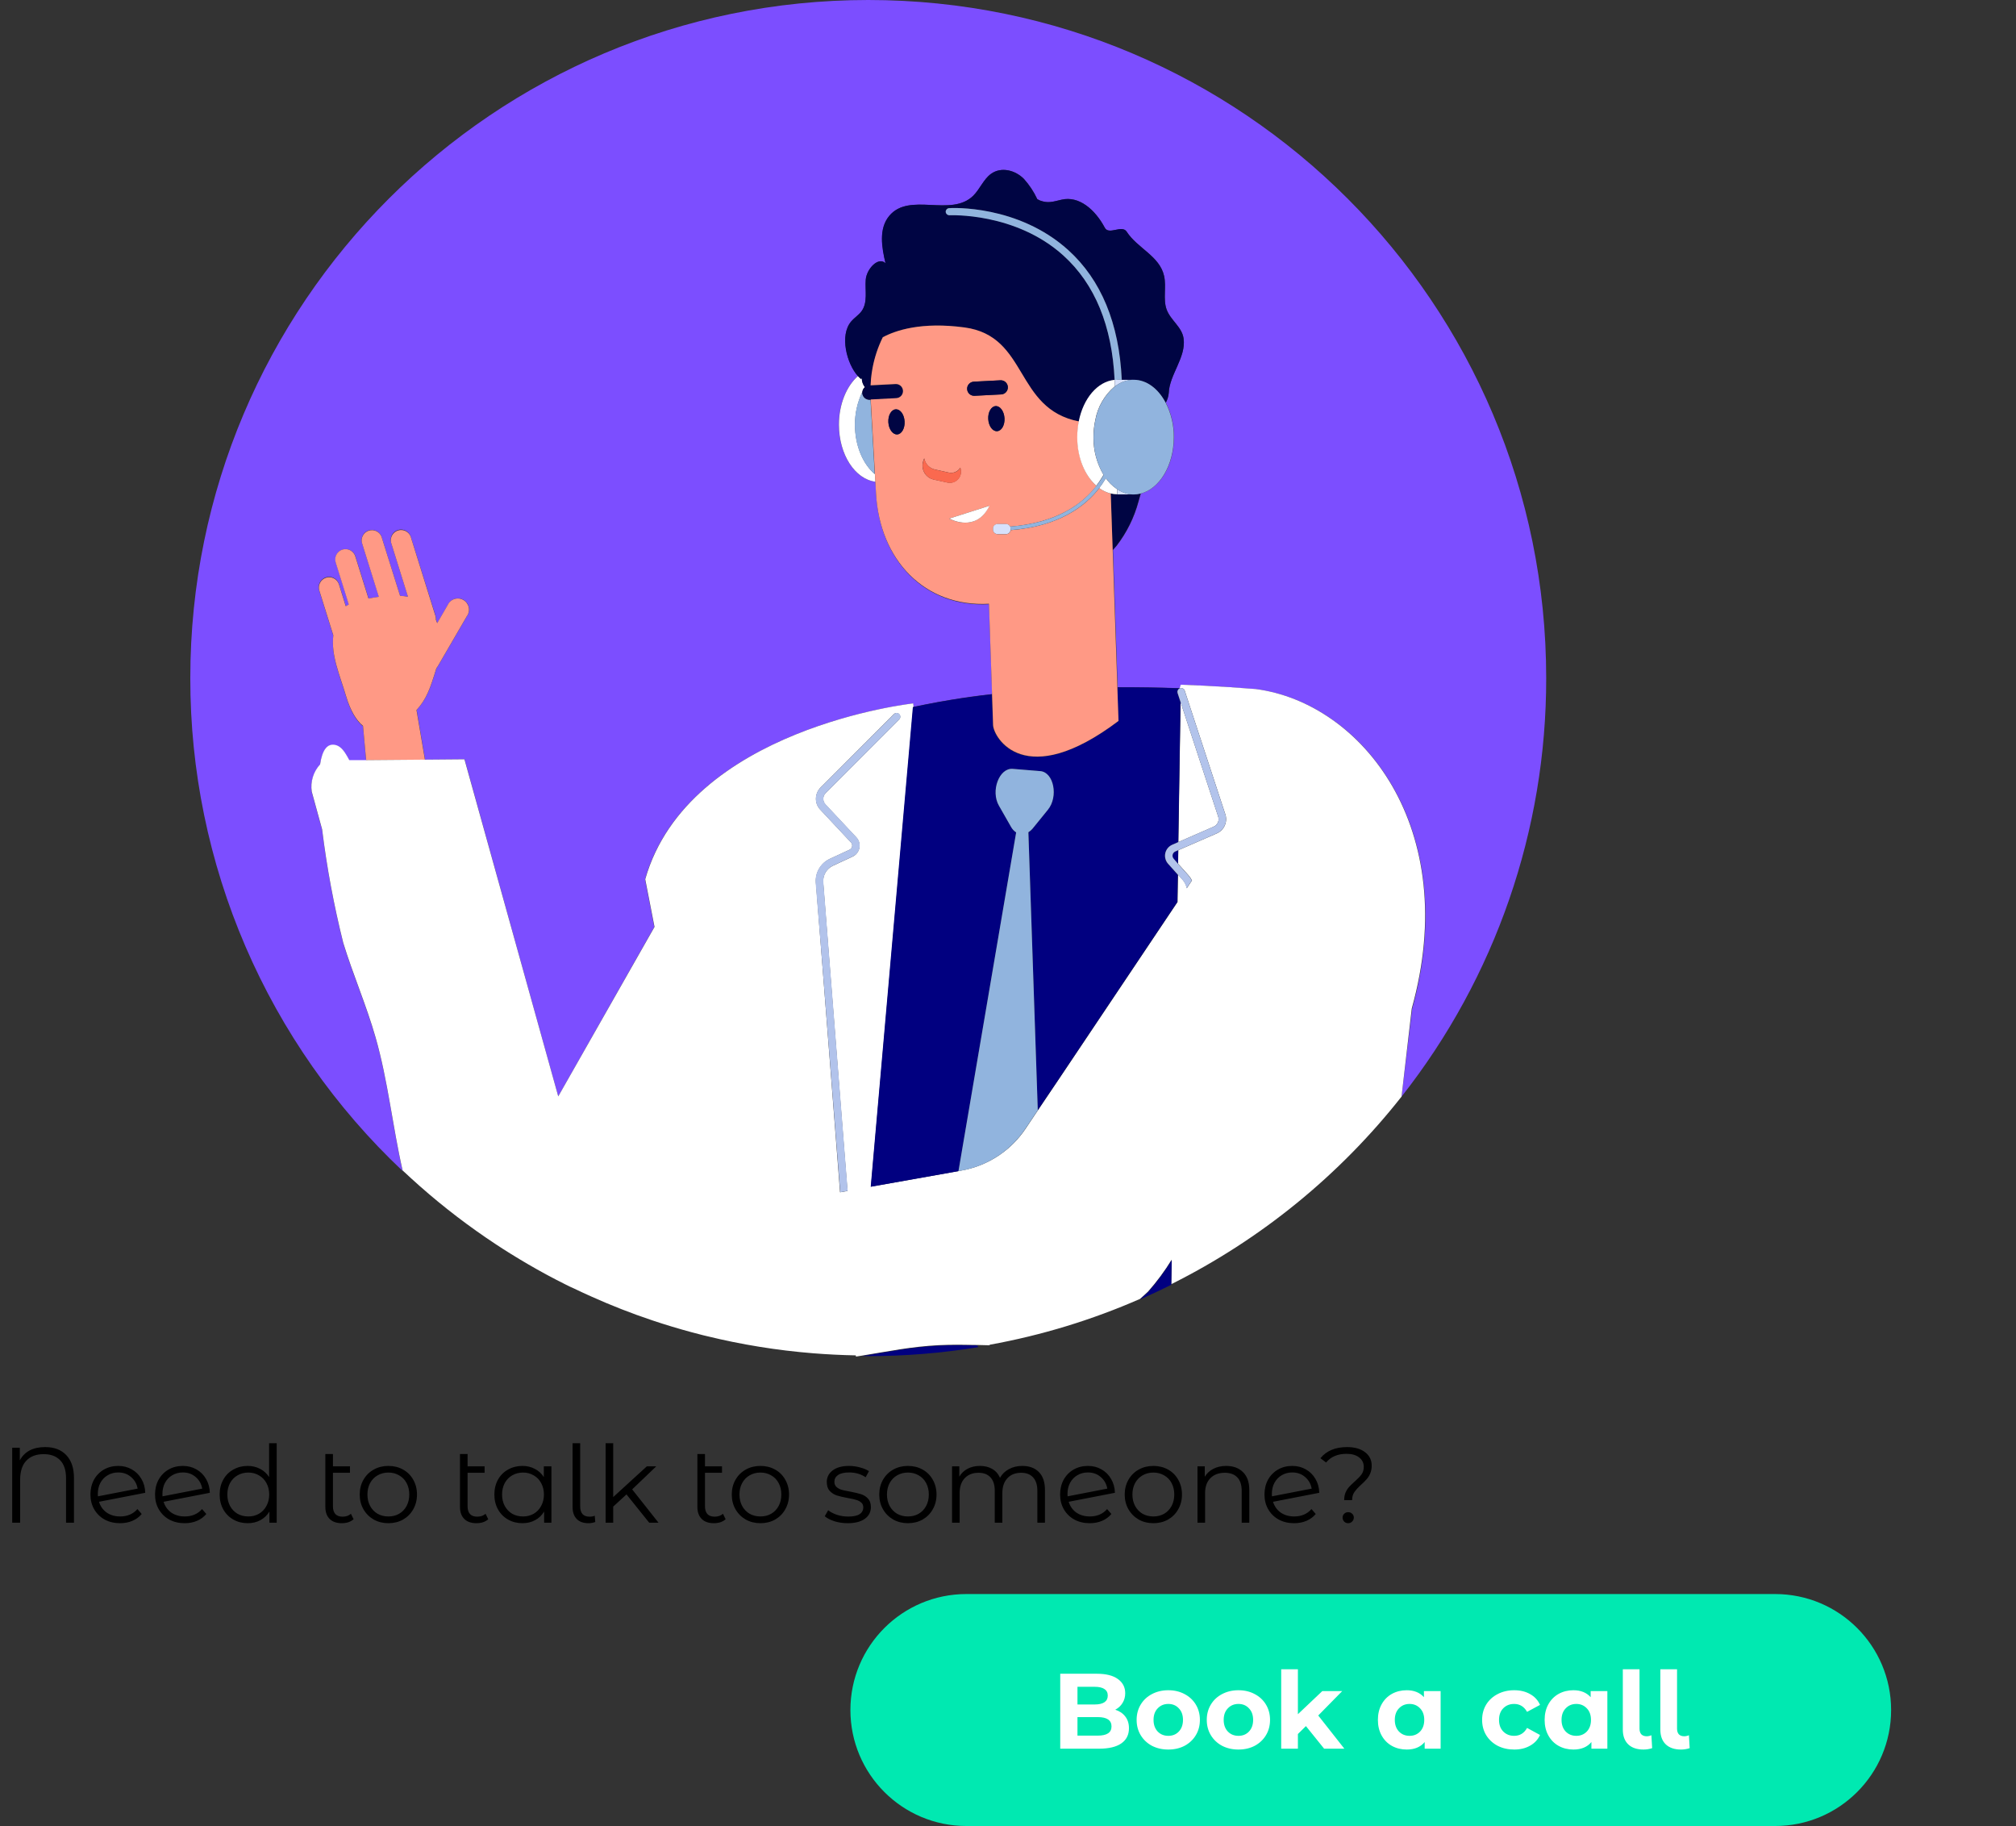 <svg width="339" height="307" viewBox="0 0 339 307" fill="none" xmlns="http://www.w3.org/2000/svg">
<rect x="0" y="0" width="339" height="307" fill="#333333" stroke="none"/>
<path d="M7.596 243.292C9.108 243.292 10.29 243.742 11.142 244.642C12.006 245.542 12.438 246.826 12.438 248.494V256H11.106V248.53C11.106 247.198 10.776 246.19 10.116 245.506C9.456 244.822 8.532 244.48 7.344 244.48C6.096 244.48 5.124 244.846 4.428 245.578C3.732 246.298 3.384 247.384 3.384 248.836V256H2.052V243.4H3.33V245.524C4.134 244.036 5.556 243.292 7.596 243.292ZM20.211 254.956C20.799 254.956 21.339 254.854 21.831 254.65C22.335 254.434 22.761 254.122 23.109 253.714L23.829 254.542C23.409 255.046 22.887 255.43 22.263 255.694C21.639 255.958 20.949 256.09 20.193 256.09C19.221 256.09 18.357 255.886 17.601 255.478C16.845 255.058 16.257 254.482 15.837 253.75C15.417 253.018 15.207 252.19 15.207 251.266C15.207 250.342 15.405 249.514 15.801 248.782C16.209 248.05 16.767 247.48 17.475 247.072C18.183 246.664 18.987 246.46 19.887 246.46C20.727 246.46 21.483 246.652 22.155 247.036C22.839 247.42 23.379 247.954 23.775 248.638C24.183 249.322 24.399 250.102 24.423 250.978L16.647 252.49C16.887 253.258 17.319 253.864 17.943 254.308C18.579 254.74 19.335 254.956 20.211 254.956ZM19.887 247.558C19.227 247.558 18.633 247.714 18.105 248.026C17.589 248.326 17.181 248.752 16.881 249.304C16.593 249.844 16.449 250.468 16.449 251.176C16.449 251.356 16.455 251.488 16.467 251.572L23.145 250.276C23.001 249.484 22.635 248.836 22.047 248.332C21.459 247.816 20.739 247.558 19.887 247.558ZM31.074 254.956C31.662 254.956 32.202 254.854 32.694 254.65C33.198 254.434 33.624 254.122 33.972 253.714L34.692 254.542C34.272 255.046 33.75 255.43 33.126 255.694C32.502 255.958 31.812 256.09 31.056 256.09C30.084 256.09 29.22 255.886 28.464 255.478C27.708 255.058 27.12 254.482 26.7 253.75C26.28 253.018 26.07 252.19 26.07 251.266C26.07 250.342 26.268 249.514 26.664 248.782C27.072 248.05 27.63 247.48 28.338 247.072C29.046 246.664 29.85 246.46 30.75 246.46C31.59 246.46 32.346 246.652 33.018 247.036C33.702 247.42 34.242 247.954 34.638 248.638C35.046 249.322 35.262 250.102 35.286 250.978L27.51 252.49C27.75 253.258 28.182 253.864 28.806 254.308C29.442 254.74 30.198 254.956 31.074 254.956ZM30.75 247.558C30.09 247.558 29.496 247.714 28.968 248.026C28.452 248.326 28.044 248.752 27.744 249.304C27.456 249.844 27.312 250.468 27.312 251.176C27.312 251.356 27.318 251.488 27.33 251.572L34.008 250.276C33.864 249.484 33.498 248.836 32.91 248.332C32.322 247.816 31.602 247.558 30.75 247.558ZM46.528 242.644V256H45.303V254.128C44.919 254.764 44.41 255.25 43.773 255.586C43.15 255.922 42.441 256.09 41.65 256.09C40.761 256.09 39.958 255.886 39.237 255.478C38.517 255.07 37.953 254.5 37.545 253.768C37.138 253.036 36.934 252.202 36.934 251.266C36.934 250.33 37.138 249.496 37.545 248.764C37.953 248.032 38.517 247.468 39.237 247.072C39.958 246.664 40.761 246.46 41.65 246.46C42.417 246.46 43.108 246.622 43.719 246.946C44.343 247.258 44.853 247.72 45.249 248.332V242.644H46.528ZM41.758 254.956C42.417 254.956 43.011 254.806 43.539 254.506C44.08 254.194 44.499 253.756 44.8 253.192C45.111 252.628 45.267 251.986 45.267 251.266C45.267 250.546 45.111 249.904 44.8 249.34C44.499 248.776 44.08 248.344 43.539 248.044C43.011 247.732 42.417 247.576 41.758 247.576C41.086 247.576 40.48 247.732 39.94 248.044C39.411 248.344 38.992 248.776 38.679 249.34C38.38 249.904 38.23 250.546 38.23 251.266C38.23 251.986 38.38 252.628 38.679 253.192C38.992 253.756 39.411 254.194 39.94 254.506C40.48 254.806 41.086 254.956 41.758 254.956ZM59.46 255.424C59.22 255.64 58.926 255.808 58.578 255.928C58.23 256.036 57.864 256.09 57.48 256.09C56.592 256.09 55.908 255.85 55.428 255.37C54.948 254.89 54.708 254.212 54.708 253.336V244.462H55.986V246.532H58.848V247.612H55.986V253.264C55.986 253.828 56.124 254.26 56.4 254.56C56.676 254.848 57.078 254.992 57.606 254.992C58.182 254.992 58.65 254.83 59.01 254.506L59.46 255.424ZM65.312 256.09C64.4 256.09 63.578 255.886 62.846 255.478C62.114 255.058 61.538 254.482 61.118 253.75C60.698 253.018 60.488 252.19 60.488 251.266C60.488 250.342 60.698 249.514 61.118 248.782C61.538 248.05 62.114 247.48 62.846 247.072C63.578 246.664 64.4 246.46 65.312 246.46C66.224 246.46 67.046 246.664 67.778 247.072C68.51 247.48 69.08 248.05 69.488 248.782C69.908 249.514 70.118 250.342 70.118 251.266C70.118 252.19 69.908 253.018 69.488 253.75C69.08 254.482 68.51 255.058 67.778 255.478C67.046 255.886 66.224 256.09 65.312 256.09ZM65.312 254.956C65.984 254.956 66.584 254.806 67.112 254.506C67.652 254.194 68.072 253.756 68.372 253.192C68.672 252.628 68.822 251.986 68.822 251.266C68.822 250.546 68.672 249.904 68.372 249.34C68.072 248.776 67.652 248.344 67.112 248.044C66.584 247.732 65.984 247.576 65.312 247.576C64.64 247.576 64.034 247.732 63.494 248.044C62.966 248.344 62.546 248.776 62.234 249.34C61.934 249.904 61.784 250.546 61.784 251.266C61.784 251.986 61.934 252.628 62.234 253.192C62.546 253.756 62.966 254.194 63.494 254.506C64.034 254.806 64.64 254.956 65.312 254.956ZM82.1 255.424C81.86 255.64 81.566 255.808 81.218 255.928C80.87 256.036 80.504 256.09 80.12 256.09C79.232 256.09 78.548 255.85 78.068 255.37C77.588 254.89 77.348 254.212 77.348 253.336V244.462H78.626V246.532H81.488V247.612H78.626V253.264C78.626 253.828 78.764 254.26 79.04 254.56C79.316 254.848 79.718 254.992 80.246 254.992C80.822 254.992 81.29 254.83 81.65 254.506L82.1 255.424ZM92.723 246.532V256H91.499V254.128C91.115 254.764 90.605 255.25 89.969 255.586C89.345 255.922 88.637 256.09 87.845 256.09C86.957 256.09 86.153 255.886 85.433 255.478C84.713 255.07 84.149 254.5 83.741 253.768C83.333 253.036 83.129 252.202 83.129 251.266C83.129 250.33 83.333 249.496 83.741 248.764C84.149 248.032 84.713 247.468 85.433 247.072C86.153 246.664 86.957 246.46 87.845 246.46C88.613 246.46 89.303 246.622 89.915 246.946C90.539 247.258 91.049 247.72 91.445 248.332V246.532H92.723ZM87.953 254.956C88.613 254.956 89.207 254.806 89.735 254.506C90.275 254.194 90.695 253.756 90.995 253.192C91.307 252.628 91.463 251.986 91.463 251.266C91.463 250.546 91.307 249.904 90.995 249.34C90.695 248.776 90.275 248.344 89.735 248.044C89.207 247.732 88.613 247.576 87.953 247.576C87.281 247.576 86.675 247.732 86.135 248.044C85.607 248.344 85.187 248.776 84.875 249.34C84.575 249.904 84.425 250.546 84.425 251.266C84.425 251.986 84.575 252.628 84.875 253.192C85.187 253.756 85.607 254.194 86.135 254.506C86.675 254.806 87.281 254.956 87.953 254.956ZM98.946 256.09C98.094 256.09 97.434 255.85 96.966 255.37C96.51 254.89 96.282 254.224 96.282 253.372V242.644H97.56V253.264C97.56 253.828 97.692 254.26 97.956 254.56C98.22 254.848 98.616 254.992 99.144 254.992C99.48 254.992 99.768 254.938 100.008 254.83L100.098 255.892C99.726 256.024 99.342 256.09 98.946 256.09ZM105.347 251.248L103.115 253.3V256H101.837V242.644H103.115V251.698L108.767 246.532H110.351L106.301 250.402L110.729 256H109.163L105.347 251.248ZM122.02 255.424C121.78 255.64 121.486 255.808 121.138 255.928C120.79 256.036 120.424 256.09 120.04 256.09C119.152 256.09 118.468 255.85 117.988 255.37C117.508 254.89 117.268 254.212 117.268 253.336V244.462H118.546V246.532H121.408V247.612H118.546V253.264C118.546 253.828 118.684 254.26 118.96 254.56C119.236 254.848 119.638 254.992 120.166 254.992C120.742 254.992 121.21 254.83 121.57 254.506L122.02 255.424ZM127.873 256.09C126.961 256.09 126.139 255.886 125.407 255.478C124.675 255.058 124.099 254.482 123.679 253.75C123.259 253.018 123.049 252.19 123.049 251.266C123.049 250.342 123.259 249.514 123.679 248.782C124.099 248.05 124.675 247.48 125.407 247.072C126.139 246.664 126.961 246.46 127.873 246.46C128.785 246.46 129.607 246.664 130.339 247.072C131.071 247.48 131.641 248.05 132.049 248.782C132.469 249.514 132.679 250.342 132.679 251.266C132.679 252.19 132.469 253.018 132.049 253.75C131.641 254.482 131.071 255.058 130.339 255.478C129.607 255.886 128.785 256.09 127.873 256.09ZM127.873 254.956C128.545 254.956 129.145 254.806 129.673 254.506C130.213 254.194 130.633 253.756 130.933 253.192C131.233 252.628 131.383 251.986 131.383 251.266C131.383 250.546 131.233 249.904 130.933 249.34C130.633 248.776 130.213 248.344 129.673 248.044C129.145 247.732 128.545 247.576 127.873 247.576C127.201 247.576 126.595 247.732 126.055 248.044C125.527 248.344 125.107 248.776 124.795 249.34C124.495 249.904 124.345 250.546 124.345 251.266C124.345 251.986 124.495 252.628 124.795 253.192C125.107 253.756 125.527 254.194 126.055 254.506C126.595 254.806 127.201 254.956 127.873 254.956ZM142.537 256.09C141.769 256.09 141.031 255.982 140.323 255.766C139.627 255.538 139.081 255.256 138.685 254.92L139.261 253.912C139.657 254.224 140.155 254.482 140.755 254.686C141.355 254.878 141.979 254.974 142.627 254.974C143.491 254.974 144.127 254.842 144.535 254.578C144.955 254.302 145.165 253.918 145.165 253.426C145.165 253.078 145.051 252.808 144.823 252.616C144.595 252.412 144.307 252.262 143.959 252.166C143.611 252.058 143.149 251.956 142.573 251.86C141.805 251.716 141.187 251.572 140.719 251.428C140.251 251.272 139.849 251.014 139.513 250.654C139.189 250.294 139.027 249.796 139.027 249.16C139.027 248.368 139.357 247.72 140.017 247.216C140.677 246.712 141.595 246.46 142.771 246.46C143.383 246.46 143.995 246.544 144.607 246.712C145.219 246.868 145.723 247.078 146.119 247.342L145.561 248.368C144.781 247.828 143.851 247.558 142.771 247.558C141.955 247.558 141.337 247.702 140.917 247.99C140.509 248.278 140.305 248.656 140.305 249.124C140.305 249.484 140.419 249.772 140.647 249.988C140.887 250.204 141.181 250.366 141.529 250.474C141.877 250.57 142.357 250.672 142.969 250.78C143.725 250.924 144.331 251.068 144.787 251.212C145.243 251.356 145.633 251.602 145.957 251.95C146.281 252.298 146.443 252.778 146.443 253.39C146.443 254.218 146.095 254.878 145.399 255.37C144.715 255.85 143.761 256.09 142.537 256.09ZM152.675 256.09C151.763 256.09 150.941 255.886 150.209 255.478C149.477 255.058 148.901 254.482 148.481 253.75C148.061 253.018 147.851 252.19 147.851 251.266C147.851 250.342 148.061 249.514 148.481 248.782C148.901 248.05 149.477 247.48 150.209 247.072C150.941 246.664 151.763 246.46 152.675 246.46C153.587 246.46 154.409 246.664 155.141 247.072C155.873 247.48 156.443 248.05 156.851 248.782C157.271 249.514 157.481 250.342 157.481 251.266C157.481 252.19 157.271 253.018 156.851 253.75C156.443 254.482 155.873 255.058 155.141 255.478C154.409 255.886 153.587 256.09 152.675 256.09ZM152.675 254.956C153.347 254.956 153.947 254.806 154.475 254.506C155.015 254.194 155.435 253.756 155.735 253.192C156.035 252.628 156.185 251.986 156.185 251.266C156.185 250.546 156.035 249.904 155.735 249.34C155.435 248.776 155.015 248.344 154.475 248.044C153.947 247.732 153.347 247.576 152.675 247.576C152.003 247.576 151.397 247.732 150.857 248.044C150.329 248.344 149.909 248.776 149.597 249.34C149.297 249.904 149.147 250.546 149.147 251.266C149.147 251.986 149.297 252.628 149.597 253.192C149.909 253.756 150.329 254.194 150.857 254.506C151.397 254.806 152.003 254.956 152.675 254.956ZM171.899 246.46C173.087 246.46 174.017 246.802 174.689 247.486C175.373 248.17 175.715 249.178 175.715 250.51V256H174.437V250.636C174.437 249.652 174.197 248.902 173.717 248.386C173.249 247.87 172.583 247.612 171.719 247.612C170.735 247.612 169.961 247.918 169.397 248.53C168.833 249.13 168.551 249.964 168.551 251.032V256H167.273V250.636C167.273 249.652 167.033 248.902 166.553 248.386C166.085 247.87 165.413 247.612 164.537 247.612C163.565 247.612 162.791 247.918 162.215 248.53C161.651 249.13 161.369 249.964 161.369 251.032V256H160.091V246.532H161.315V248.26C161.651 247.684 162.119 247.24 162.719 246.928C163.319 246.616 164.009 246.46 164.789 246.46C165.581 246.46 166.265 246.628 166.841 246.964C167.429 247.3 167.867 247.798 168.155 248.458C168.503 247.834 169.001 247.348 169.649 247C170.309 246.64 171.059 246.46 171.899 246.46ZM183.266 254.956C183.854 254.956 184.394 254.854 184.886 254.65C185.39 254.434 185.816 254.122 186.164 253.714L186.884 254.542C186.464 255.046 185.942 255.43 185.318 255.694C184.694 255.958 184.004 256.09 183.248 256.09C182.276 256.09 181.412 255.886 180.656 255.478C179.9 255.058 179.312 254.482 178.892 253.75C178.472 253.018 178.262 252.19 178.262 251.266C178.262 250.342 178.46 249.514 178.856 248.782C179.264 248.05 179.822 247.48 180.53 247.072C181.238 246.664 182.042 246.46 182.942 246.46C183.782 246.46 184.538 246.652 185.21 247.036C185.894 247.42 186.434 247.954 186.83 248.638C187.238 249.322 187.454 250.102 187.478 250.978L179.702 252.49C179.942 253.258 180.374 253.864 180.998 254.308C181.634 254.74 182.39 254.956 183.266 254.956ZM182.942 247.558C182.282 247.558 181.688 247.714 181.16 248.026C180.644 248.326 180.236 248.752 179.936 249.304C179.648 249.844 179.504 250.468 179.504 251.176C179.504 251.356 179.51 251.488 179.522 251.572L186.2 250.276C186.056 249.484 185.69 248.836 185.102 248.332C184.514 247.816 183.794 247.558 182.942 247.558ZM193.949 256.09C193.037 256.09 192.215 255.886 191.483 255.478C190.751 255.058 190.175 254.482 189.755 253.75C189.335 253.018 189.125 252.19 189.125 251.266C189.125 250.342 189.335 249.514 189.755 248.782C190.175 248.05 190.751 247.48 191.483 247.072C192.215 246.664 193.037 246.46 193.949 246.46C194.861 246.46 195.683 246.664 196.415 247.072C197.147 247.48 197.717 248.05 198.125 248.782C198.545 249.514 198.755 250.342 198.755 251.266C198.755 252.19 198.545 253.018 198.125 253.75C197.717 254.482 197.147 255.058 196.415 255.478C195.683 255.886 194.861 256.09 193.949 256.09ZM193.949 254.956C194.621 254.956 195.221 254.806 195.749 254.506C196.289 254.194 196.709 253.756 197.009 253.192C197.309 252.628 197.459 251.986 197.459 251.266C197.459 250.546 197.309 249.904 197.009 249.34C196.709 248.776 196.289 248.344 195.749 248.044C195.221 247.732 194.621 247.576 193.949 247.576C193.277 247.576 192.671 247.732 192.131 248.044C191.603 248.344 191.183 248.776 190.871 249.34C190.571 249.904 190.421 250.546 190.421 251.266C190.421 251.986 190.571 252.628 190.871 253.192C191.183 253.756 191.603 254.194 192.131 254.506C192.671 254.806 193.277 254.956 193.949 254.956ZM206.188 246.46C207.376 246.46 208.318 246.808 209.014 247.504C209.722 248.188 210.076 249.19 210.076 250.51V256H208.798V250.636C208.798 249.652 208.552 248.902 208.06 248.386C207.568 247.87 206.866 247.612 205.954 247.612C204.934 247.612 204.124 247.918 203.524 248.53C202.936 249.13 202.642 249.964 202.642 251.032V256H201.364V246.532H202.588V248.278C202.936 247.702 203.416 247.258 204.028 246.946C204.652 246.622 205.372 246.46 206.188 246.46ZM217.631 254.956C218.219 254.956 218.759 254.854 219.251 254.65C219.755 254.434 220.181 254.122 220.529 253.714L221.249 254.542C220.829 255.046 220.307 255.43 219.683 255.694C219.059 255.958 218.369 256.09 217.613 256.09C216.641 256.09 215.777 255.886 215.021 255.478C214.265 255.058 213.677 254.482 213.257 253.75C212.837 253.018 212.627 252.19 212.627 251.266C212.627 250.342 212.825 249.514 213.221 248.782C213.629 248.05 214.187 247.48 214.895 247.072C215.603 246.664 216.407 246.46 217.307 246.46C218.147 246.46 218.903 246.652 219.575 247.036C220.259 247.42 220.799 247.954 221.195 248.638C221.603 249.322 221.819 250.102 221.843 250.978L214.067 252.49C214.307 253.258 214.739 253.864 215.363 254.308C215.999 254.74 216.755 254.956 217.631 254.956ZM217.307 247.558C216.647 247.558 216.053 247.714 215.525 248.026C215.009 248.326 214.601 248.752 214.301 249.304C214.013 249.844 213.869 250.468 213.869 251.176C213.869 251.356 213.875 251.488 213.887 251.572L220.565 250.276C220.421 249.484 220.055 248.836 219.467 248.332C218.879 247.816 218.159 247.558 217.307 247.558ZM226.031 252.22C226.031 251.728 226.109 251.296 226.265 250.924C226.433 250.552 226.637 250.234 226.877 249.97C227.117 249.706 227.429 249.406 227.813 249.07C228.329 248.614 228.707 248.218 228.947 247.882C229.199 247.534 229.325 247.114 229.325 246.622C229.325 245.962 229.067 245.434 228.551 245.038C228.035 244.63 227.327 244.426 226.427 244.426C224.939 244.426 223.793 244.912 222.989 245.884L222.035 245.164C223.055 243.916 224.549 243.292 226.517 243.292C227.777 243.292 228.779 243.574 229.523 244.138C230.279 244.702 230.657 245.464 230.657 246.424C230.657 246.916 230.573 247.354 230.405 247.738C230.249 248.11 230.051 248.428 229.811 248.692C229.583 248.956 229.277 249.262 228.893 249.61C228.377 250.078 227.993 250.498 227.741 250.87C227.489 251.23 227.363 251.68 227.363 252.22H226.031ZM226.697 256.09C226.433 256.09 226.211 256 226.031 255.82C225.851 255.628 225.761 255.406 225.761 255.154C225.761 254.89 225.851 254.674 226.031 254.506C226.211 254.326 226.433 254.236 226.697 254.236C226.973 254.236 227.201 254.326 227.381 254.506C227.561 254.674 227.651 254.89 227.651 255.154C227.651 255.406 227.555 255.628 227.363 255.82C227.183 256 226.961 256.09 226.697 256.09Z" fill="black"/>
<path d="M143 287.5C143 276.73 151.73 268 162.5 268H298.5C309.27 268 318 276.73 318 287.5C318 298.27 309.27 307 298.5 307H162.5C151.73 307 143 298.27 143 287.5Z" fill="#00E9B1"/>
<path d="M187.536 287.448C188.256 287.676 188.82 288.06 189.228 288.6C189.636 289.128 189.84 289.782 189.84 290.562C189.84 291.666 189.408 292.518 188.544 293.118C187.692 293.706 186.444 294 184.8 294H178.284V281.4H184.44C185.976 281.4 187.152 281.694 187.968 282.282C188.796 282.87 189.21 283.668 189.21 284.676C189.21 285.288 189.06 285.834 188.76 286.314C188.472 286.794 188.064 287.172 187.536 287.448ZM181.182 283.596V286.566H184.08C184.8 286.566 185.346 286.44 185.718 286.188C186.09 285.936 186.276 285.564 186.276 285.072C186.276 284.58 186.09 284.214 185.718 283.974C185.346 283.722 184.8 283.596 184.08 283.596H181.182ZM184.584 291.804C185.352 291.804 185.928 291.678 186.312 291.426C186.708 291.174 186.906 290.784 186.906 290.256C186.906 289.212 186.132 288.69 184.584 288.69H181.182V291.804H184.584ZM196.458 294.144C195.438 294.144 194.52 293.934 193.704 293.514C192.9 293.082 192.27 292.488 191.814 291.732C191.358 290.976 191.13 290.118 191.13 289.158C191.13 288.198 191.358 287.34 191.814 286.584C192.27 285.828 192.9 285.24 193.704 284.82C194.52 284.388 195.438 284.172 196.458 284.172C197.478 284.172 198.39 284.388 199.194 284.82C199.998 285.24 200.628 285.828 201.084 286.584C201.54 287.34 201.768 288.198 201.768 289.158C201.768 290.118 201.54 290.976 201.084 291.732C200.628 292.488 199.998 293.082 199.194 293.514C198.39 293.934 197.478 294.144 196.458 294.144ZM196.458 291.84C197.178 291.84 197.766 291.6 198.222 291.12C198.69 290.628 198.924 289.974 198.924 289.158C198.924 288.342 198.69 287.694 198.222 287.214C197.766 286.722 197.178 286.476 196.458 286.476C195.738 286.476 195.144 286.722 194.676 287.214C194.208 287.694 193.974 288.342 193.974 289.158C193.974 289.974 194.208 290.628 194.676 291.12C195.144 291.6 195.738 291.84 196.458 291.84ZM208.253 294.144C207.233 294.144 206.315 293.934 205.499 293.514C204.695 293.082 204.065 292.488 203.609 291.732C203.153 290.976 202.925 290.118 202.925 289.158C202.925 288.198 203.153 287.34 203.609 286.584C204.065 285.828 204.695 285.24 205.499 284.82C206.315 284.388 207.233 284.172 208.253 284.172C209.273 284.172 210.185 284.388 210.989 284.82C211.793 285.24 212.423 285.828 212.879 286.584C213.335 287.34 213.563 288.198 213.563 289.158C213.563 290.118 213.335 290.976 212.879 291.732C212.423 292.488 211.793 293.082 210.989 293.514C210.185 293.934 209.273 294.144 208.253 294.144ZM208.253 291.84C208.973 291.84 209.561 291.6 210.017 291.12C210.485 290.628 210.719 289.974 210.719 289.158C210.719 288.342 210.485 287.694 210.017 287.214C209.561 286.722 208.973 286.476 208.253 286.476C207.533 286.476 206.939 286.722 206.471 287.214C206.003 287.694 205.769 288.342 205.769 289.158C205.769 289.974 206.003 290.628 206.471 291.12C206.939 291.6 207.533 291.84 208.253 291.84ZM219.598 290.202L218.248 291.534V294H215.44V280.644H218.248V288.204L222.352 284.316H225.7L221.668 288.42L226.06 294H222.658L219.598 290.202ZM242.248 284.316V294H239.566V292.884C238.87 293.724 237.862 294.144 236.542 294.144C235.63 294.144 234.802 293.94 234.058 293.532C233.326 293.124 232.75 292.542 232.33 291.786C231.91 291.03 231.7 290.154 231.7 289.158C231.7 288.162 231.91 287.286 232.33 286.53C232.75 285.774 233.326 285.192 234.058 284.784C234.802 284.376 235.63 284.172 236.542 284.172C237.778 284.172 238.744 284.562 239.44 285.342V284.316H242.248ZM237.028 291.84C237.736 291.84 238.324 291.6 238.792 291.12C239.26 290.628 239.494 289.974 239.494 289.158C239.494 288.342 239.26 287.694 238.792 287.214C238.324 286.722 237.736 286.476 237.028 286.476C236.308 286.476 235.714 286.722 235.246 287.214C234.778 287.694 234.544 288.342 234.544 289.158C234.544 289.974 234.778 290.628 235.246 291.12C235.714 291.6 236.308 291.84 237.028 291.84ZM254.625 294.144C253.593 294.144 252.663 293.934 251.835 293.514C251.019 293.082 250.377 292.488 249.909 291.732C249.453 290.976 249.225 290.118 249.225 289.158C249.225 288.198 249.453 287.34 249.909 286.584C250.377 285.828 251.019 285.24 251.835 284.82C252.663 284.388 253.593 284.172 254.625 284.172C255.645 284.172 256.533 284.388 257.289 284.82C258.057 285.24 258.615 285.846 258.963 286.638L256.785 287.808C256.281 286.92 255.555 286.476 254.607 286.476C253.875 286.476 253.269 286.716 252.789 287.196C252.309 287.676 252.069 288.33 252.069 289.158C252.069 289.986 252.309 290.64 252.789 291.12C253.269 291.6 253.875 291.84 254.607 291.84C255.567 291.84 256.293 291.396 256.785 290.508L258.963 291.696C258.615 292.464 258.057 293.064 257.289 293.496C256.533 293.928 255.645 294.144 254.625 294.144ZM270.285 284.316V294H267.603V292.884C266.907 293.724 265.899 294.144 264.579 294.144C263.667 294.144 262.839 293.94 262.095 293.532C261.363 293.124 260.787 292.542 260.367 291.786C259.947 291.03 259.737 290.154 259.737 289.158C259.737 288.162 259.947 287.286 260.367 286.53C260.787 285.774 261.363 285.192 262.095 284.784C262.839 284.376 263.667 284.172 264.579 284.172C265.815 284.172 266.781 284.562 267.477 285.342V284.316H270.285ZM265.065 291.84C265.773 291.84 266.361 291.6 266.829 291.12C267.297 290.628 267.531 289.974 267.531 289.158C267.531 288.342 267.297 287.694 266.829 287.214C266.361 286.722 265.773 286.476 265.065 286.476C264.345 286.476 263.751 286.722 263.283 287.214C262.815 287.694 262.581 288.342 262.581 289.158C262.581 289.974 262.815 290.628 263.283 291.12C263.751 291.6 264.345 291.84 265.065 291.84ZM276.359 294.144C275.267 294.144 274.415 293.856 273.803 293.28C273.191 292.692 272.885 291.864 272.885 290.796V280.644H275.693V290.634C275.693 291.042 275.795 291.36 275.999 291.588C276.215 291.804 276.515 291.912 276.899 291.912C277.043 291.912 277.187 291.894 277.331 291.858C277.487 291.822 277.607 291.78 277.691 291.732L277.817 293.91C277.349 294.066 276.863 294.144 276.359 294.144ZM282.669 294.144C281.577 294.144 280.725 293.856 280.113 293.28C279.501 292.692 279.195 291.864 279.195 290.796V280.644H282.003V290.634C282.003 291.042 282.105 291.36 282.309 291.588C282.525 291.804 282.825 291.912 283.209 291.912C283.353 291.912 283.497 291.894 283.641 291.858C283.797 291.822 283.917 291.78 284.001 291.732L284.127 293.91C283.659 294.066 283.173 294.144 282.669 294.144Z" fill="white"/>
<g clip-path="url(#clip0)">
<path d="M145.997 0C83.043 0 32 51.042 32 113.997C31.979 129.516 35.136 144.875 41.277 159.128C47.418 173.381 56.412 186.225 67.705 196.87C66.012 189.476 65.255 181.82 63.162 174.514C61.624 169.127 59.368 163.971 57.724 158.614C56.15 152.331 54.962 145.956 54.168 139.527L52.425 133.178C52.299 132.359 52.36 131.522 52.602 130.73C52.845 129.938 53.262 129.211 53.825 128.603C54.175 126.228 55.012 124.897 56.581 125.378C57.418 125.64 57.949 126.459 58.393 127.253C58.512 127.453 58.624 127.659 58.737 127.878H61.568L61.043 122.115C59.906 121.184 58.924 119.565 58.199 117.116C57.162 113.597 55.643 110.297 56.049 106.878L53.675 99.278C53.602 99.06 53.574 98.83 53.591 98.6C53.607 98.371 53.669 98.147 53.773 97.942C53.876 97.737 54.019 97.553 54.193 97.403C54.367 97.253 54.569 97.138 54.787 97.066C55.005 96.994 55.236 96.965 55.465 96.982C55.694 96.999 55.918 97.061 56.124 97.164C56.329 97.267 56.512 97.41 56.662 97.584C56.813 97.758 56.927 97.96 56.999 98.179L58.168 101.928C58.331 101.819 58.5 101.719 58.674 101.628L56.499 94.66C56.417 94.439 56.381 94.205 56.392 93.97C56.404 93.735 56.463 93.504 56.566 93.293C56.67 93.082 56.815 92.894 56.994 92.741C57.172 92.588 57.38 92.472 57.605 92.402C57.83 92.332 58.066 92.308 58.3 92.332C58.534 92.357 58.761 92.428 58.966 92.543C59.171 92.658 59.351 92.814 59.495 93C59.638 93.187 59.742 93.401 59.799 93.629L61.987 100.628C62.562 100.51 63.143 100.416 63.724 100.341L60.856 91.248C60.747 90.818 60.806 90.364 61.022 89.977C61.239 89.591 61.594 89.301 62.017 89.169C62.44 89.037 62.897 89.072 63.295 89.267C63.693 89.462 64.001 89.801 64.156 90.216L67.28 100.172C67.727 100.196 68.172 100.25 68.612 100.335L65.749 91.185C65.64 90.756 65.7 90.301 65.916 89.915C66.132 89.528 66.488 89.239 66.911 89.107C67.334 88.975 67.791 89.01 68.189 89.204C68.586 89.399 68.894 89.739 69.049 90.154L73.249 103.547C73.309 103.75 73.332 103.961 73.318 104.172C73.399 104.366 73.474 104.553 73.543 104.747L75.293 101.728C75.399 101.486 75.555 101.269 75.75 101.091C75.946 100.913 76.177 100.779 76.429 100.697C76.68 100.615 76.946 100.587 77.209 100.615C77.472 100.643 77.726 100.726 77.954 100.859C78.183 100.992 78.381 101.172 78.535 101.387C78.689 101.602 78.796 101.847 78.848 102.106C78.901 102.366 78.898 102.633 78.84 102.891C78.782 103.149 78.67 103.392 78.511 103.603L73.618 112.028C73.556 112.138 73.482 112.24 73.399 112.334C72.362 115.747 71.737 117.534 70.062 119.353L71.48 127.722L78.124 127.665L93.873 184.332L110.023 155.852L108.461 147.833C115.723 122.415 153.516 118.272 153.516 118.272L153.584 118.847L153.997 118.759L155.753 118.403C157.14 118.128 158.54 117.874 159.953 117.641C162.211 117.266 164.503 116.949 166.828 116.691L166.309 101.591C155.484 102.178 147.953 94.229 147.322 83.067L147.203 80.992C143.76 80.56 141.06 76.435 141.06 71.398C141.06 67.936 142.347 64.911 144.266 63.211C142.391 61.173 141.141 56.336 143.153 54.03C143.685 53.405 144.403 52.974 144.897 52.305C145.966 50.817 145.453 48.824 145.591 47.017C145.728 45.211 147.703 43.093 148.916 44.249C148.291 41.624 147.747 38.461 149.541 36.293C152.934 32.218 159.897 36.587 163.671 32.899C164.796 31.793 165.39 30.137 166.653 29.224C168.396 27.974 170.759 28.643 172.171 30.062C173.093 31.081 173.856 32.233 174.434 33.48C174.58 33.569 174.732 33.646 174.89 33.712C176.24 34.205 176.959 33.937 178.509 33.574C181.44 32.88 184.133 35.199 185.79 38.286C186.477 39.586 188.683 37.73 189.471 38.955C191.277 41.743 195.014 43.043 195.758 46.392C196.158 48.205 195.552 50.28 196.177 52.017C196.839 53.855 198.789 54.967 199.039 56.942C199.446 60.067 196.639 62.986 196.539 66.073C196.49 66.644 196.319 67.198 196.039 67.698C196.959 69.492 197.429 71.482 197.408 73.498C197.408 78.242 195.002 82.179 191.839 82.973C191.721 83.416 191.596 83.86 191.464 84.31C190.738 87.007 189.487 89.534 187.783 91.748L187.158 92.466L187.946 115.534C191.471 115.534 194.977 115.578 198.414 115.703L198.596 115.128C199.889 115.178 201.189 115.228 202.464 115.291C205.452 115.447 208.395 115.628 211.214 115.859C229.076 118.203 245.882 139.277 237.463 169.608L235.676 184.37C251.467 164.315 260.036 139.522 260 113.997C260 51.042 208.958 0 145.997 0Z" fill="#7C4EFF"/>
<path d="M70.036 119.372C71.711 117.553 72.336 115.766 73.374 112.353C73.457 112.259 73.53 112.156 73.593 112.047L78.486 103.622C78.645 103.411 78.757 103.168 78.815 102.91C78.873 102.652 78.876 102.384 78.823 102.125C78.77 101.866 78.663 101.621 78.51 101.406C78.356 101.191 78.158 101.011 77.929 100.878C77.701 100.745 77.447 100.662 77.184 100.634C76.921 100.606 76.655 100.634 76.403 100.716C76.152 100.798 75.921 100.932 75.725 101.11C75.529 101.288 75.373 101.505 75.267 101.747L73.517 104.766C73.449 104.572 73.374 104.385 73.293 104.191C73.307 103.98 73.284 103.769 73.224 103.566L69.043 90.172C68.877 89.776 68.569 89.456 68.18 89.273C67.791 89.091 67.348 89.06 66.937 89.186C66.526 89.312 66.177 89.587 65.957 89.956C65.738 90.326 65.663 90.764 65.749 91.185L68.605 100.335C68.166 100.25 67.721 100.196 67.274 100.172L64.149 90.216C63.986 89.813 63.677 89.485 63.284 89.299C62.891 89.113 62.442 89.082 62.026 89.212C61.611 89.342 61.26 89.624 61.043 90.001C60.826 90.378 60.759 90.823 60.855 91.248L63.699 100.341C63.118 100.416 62.536 100.51 61.962 100.629L59.774 93.629C59.716 93.401 59.612 93.187 59.469 93C59.326 92.814 59.146 92.658 58.941 92.543C58.735 92.428 58.509 92.357 58.275 92.332C58.041 92.308 57.804 92.332 57.58 92.402C57.355 92.472 57.147 92.588 56.969 92.741C56.79 92.894 56.645 93.082 56.541 93.293C56.438 93.504 56.379 93.735 56.367 93.97C56.355 94.205 56.392 94.439 56.474 94.66L58.649 101.628C58.475 101.719 58.306 101.819 58.143 101.928L56.974 98.179C56.819 97.764 56.511 97.424 56.114 97.229C55.716 97.034 55.259 96.999 54.836 97.132C54.413 97.264 54.057 97.553 53.841 97.939C53.625 98.326 53.565 98.781 53.674 99.21L56.049 106.81C55.643 110.228 57.162 113.528 58.199 117.047C58.924 119.484 59.905 121.103 61.043 122.047L61.568 127.809L71.455 127.728L70.036 119.372Z" fill="#FF9985"/>
<path d="M204.827 137.246L198.527 118.059L198.152 141.571L204.089 138.977C204.41 138.838 204.665 138.581 204.803 138.259C204.94 137.937 204.948 137.574 204.827 137.246Z" fill="white"/>
<path d="M211.17 115.847C208.339 115.616 205.395 115.434 202.42 115.278C201.17 115.216 199.845 115.166 198.552 115.116L198.37 115.691H198.508C198.655 115.663 198.808 115.69 198.938 115.765C199.067 115.841 199.166 115.961 199.214 116.103L206.02 136.821C206.249 137.448 206.231 138.138 205.968 138.751C205.706 139.365 205.219 139.854 204.608 140.121L198.139 142.94L198.102 145.202L199.814 147.115C200.064 147.388 200.274 147.696 200.439 148.027L199.564 149.34C199.473 148.823 199.242 148.341 198.895 147.946L198.095 147.052L198.02 151.64L177.921 181.639L174.552 186.639L172.459 189.764C170.124 193.246 166.547 195.706 162.459 196.638C162.215 196.695 161.965 196.745 161.715 196.788L161.215 196.882L146.459 199.507L153.578 118.834H153.622L153.553 118.259C153.553 118.259 115.76 122.403 108.498 147.821L110.06 155.839L93.873 184.332L78.099 127.659L71.455 127.715L61.568 127.796H58.737C58.624 127.597 58.512 127.39 58.393 127.172C57.949 126.403 57.418 125.584 56.581 125.297C55.012 124.815 54.174 126.147 53.824 128.521C53.262 129.13 52.844 129.857 52.602 130.649C52.36 131.441 52.299 132.278 52.424 133.096L54.168 139.446C54.962 145.875 56.15 152.25 57.724 158.533C59.368 163.889 61.624 169.045 63.161 174.433C65.255 181.739 66.011 189.395 67.705 196.788C68.655 197.68 69.618 198.557 70.593 199.42C74.634 202.986 78.921 206.262 83.424 209.226C84.228 209.759 85.044 210.282 85.873 210.794C87.811 211.998 89.79 213.15 91.811 214.25C92.923 214.85 94.048 215.434 95.186 216C95.629 216.219 96.067 216.444 96.511 216.625C97.523 217.113 98.542 217.584 99.567 218.038C101.179 218.763 102.817 219.444 104.467 220.094C106.217 220.781 107.985 221.419 109.779 222.019C111.962 222.748 114.171 223.413 116.404 224.013L118.279 224.5L118.835 224.631C124.709 226.07 130.688 227.036 136.716 227.519C139.091 227.71 141.489 227.829 143.909 227.875V228.05H144.097L144.953 227.913C149.472 227.181 153.215 226.394 157.89 226.156C159.946 226.056 162.134 226.081 164.346 226.125L166.059 226.169H166.371L166.452 226.081C175.138 224.508 183.61 221.924 191.696 218.382C192.158 217.975 192.62 217.563 193.064 217.132C194.533 215.467 195.857 213.679 197.02 211.788L196.952 215.907C212.025 208.375 225.248 197.606 235.676 184.37L237.394 169.558C245.838 139.265 229.032 118.191 211.17 115.847ZM137.897 132.496L150.309 120.065C150.367 120.007 150.436 119.96 150.513 119.929C150.589 119.897 150.67 119.881 150.753 119.881C150.835 119.881 150.917 119.897 150.993 119.929C151.069 119.96 151.139 120.007 151.197 120.065C151.255 120.124 151.302 120.193 151.333 120.269C151.365 120.345 151.381 120.427 151.381 120.509C151.381 120.592 151.365 120.673 151.333 120.75C151.302 120.826 151.255 120.895 151.197 120.953L138.797 133.378C138.672 133.506 138.575 133.659 138.512 133.827C138.448 133.995 138.42 134.173 138.428 134.353C138.437 134.686 138.568 135.004 138.797 135.246L143.997 140.796C144.214 141.03 144.373 141.313 144.46 141.62C144.548 141.927 144.562 142.25 144.501 142.564C144.44 142.878 144.306 143.172 144.11 143.424C143.914 143.677 143.661 143.879 143.372 144.015L140.047 145.559C139.525 145.803 139.09 146.201 138.8 146.699C138.509 147.197 138.378 147.771 138.422 148.346L139.297 159.508L142.509 200.238L141.259 200.457L138.247 161.777L137.197 148.427C137.131 147.597 137.321 146.768 137.739 146.048C138.158 145.329 138.787 144.755 139.541 144.402L142.866 142.859C142.977 142.807 143.074 142.729 143.149 142.633C143.224 142.536 143.274 142.423 143.297 142.302C143.321 142.184 143.316 142.061 143.282 141.944C143.249 141.828 143.187 141.721 143.103 141.634L137.903 136.084C137.612 135.77 137.402 135.389 137.293 134.975C137.184 134.56 137.179 134.126 137.278 133.709C137.375 133.257 137.588 132.839 137.897 132.496Z" fill="white"/>
<path d="M143.778 71.398C143.771 69.486 144.198 67.596 145.028 65.873C145.065 65.568 145.217 65.289 145.453 65.092C145.119 64.661 144.934 64.132 144.928 63.586L144.797 63.711C144.609 63.561 144.435 63.393 144.278 63.211C142.36 64.911 141.072 67.936 141.072 71.398C141.072 76.436 143.772 80.56 147.216 80.992L147.147 79.742C145.122 78.035 143.778 74.948 143.778 71.398Z" fill="white"/>
<path d="M144.997 66.067C144.991 66.002 144.991 65.938 144.997 65.873C144.167 67.596 143.74 69.485 143.747 71.398C143.747 74.948 145.091 78.035 147.091 79.71L146.385 67.211H146.216C145.903 67.217 145.601 67.102 145.373 66.888C145.145 66.674 145.01 66.379 144.997 66.067Z" fill="#91B4DE"/>
<path d="M193.071 217.219C192.627 217.644 192.165 218.057 191.702 218.469C193.477 217.69 195.229 216.867 196.958 216L197.027 211.882C195.863 213.771 194.54 215.556 193.071 217.219Z" fill="#010080"/>
<path d="M157.872 226.244C153.197 226.481 149.453 227.269 144.935 228H145.997C152.194 228 158.381 227.497 164.497 226.494L164.322 226.2C162.115 226.156 159.928 226.131 157.872 226.244Z" fill="#010080"/>
<path d="M197.183 143.709C197.154 143.827 197.155 143.95 197.186 144.068C197.216 144.186 197.275 144.294 197.358 144.384L198.089 145.208L198.127 142.946L197.627 143.171C197.515 143.218 197.415 143.291 197.338 143.385C197.261 143.478 197.207 143.59 197.183 143.709Z" fill="#010080"/>
<path d="M146.416 199.526L161.171 196.901L161.934 192.413L170.871 139.952C170.515 139.718 170.221 139.401 170.015 139.027L167.977 135.459C166.565 132.959 168.027 129.078 170.296 129.265L174.927 129.646C177.196 129.834 178.008 133.934 176.208 136.14L173.621 139.327C173.427 139.57 173.198 139.78 172.94 139.952L174.496 186.664L177.865 181.664L197.964 151.665L198.039 147.077L196.395 145.24C196.182 145.002 196.028 144.716 195.946 144.407C195.865 144.097 195.858 143.773 195.926 143.461C195.995 143.148 196.136 142.856 196.34 142.609C196.543 142.362 196.802 142.167 197.095 142.04L198.127 141.59L198.502 118.078L198.039 116.672L197.989 116.516C197.945 116.372 197.954 116.216 198.015 116.079C198.075 115.941 198.184 115.83 198.32 115.766C198.32 115.766 198.358 115.766 198.389 115.728C198.416 115.725 198.443 115.725 198.47 115.728H198.333C194.895 115.603 191.389 115.541 187.864 115.559L188.058 121.24C172.252 133.178 167.04 123.997 166.971 122.009L166.79 116.728C164.469 116.991 162.178 117.307 159.915 117.678C158.503 117.911 157.103 118.165 155.715 118.44L153.959 118.797L153.547 118.884H153.503L146.416 199.526Z" fill="#010080"/>
<path d="M198.346 115.747C198.209 115.811 198.101 115.922 198.04 116.06C197.979 116.198 197.97 116.353 198.014 116.497L198.064 116.653L198.527 118.059L204.827 137.246C204.948 137.574 204.94 137.937 204.803 138.259C204.665 138.581 204.41 138.838 204.089 138.977L198.152 141.571L197.121 142.021C196.827 142.148 196.568 142.344 196.365 142.591C196.161 142.838 196.02 143.129 195.951 143.442C195.883 143.754 195.89 144.079 195.972 144.388C196.053 144.697 196.207 144.983 196.421 145.221L198.064 147.058L198.864 147.952C199.211 148.347 199.442 148.829 199.533 149.346L200.408 148.033C200.243 147.702 200.033 147.395 199.783 147.121L198.071 145.209L197.358 144.371C197.278 144.28 197.221 144.172 197.19 144.055C197.16 143.937 197.158 143.815 197.184 143.697C197.211 143.578 197.264 143.468 197.341 143.375C197.418 143.281 197.516 143.207 197.627 143.159L198.127 142.934L204.595 140.115C205.207 139.848 205.693 139.358 205.956 138.745C206.218 138.132 206.237 137.441 206.008 136.815L199.202 116.097C199.153 115.955 199.055 115.835 198.925 115.759C198.796 115.683 198.643 115.657 198.496 115.684C198.469 115.681 198.441 115.681 198.414 115.684C198.414 115.684 198.371 115.734 198.346 115.747Z" fill="#B2C3EB"/>
<path d="M190.533 83.123H187.846C187.485 83.118 187.127 83.072 186.777 82.985L187.102 92.466L187.727 91.747C189.431 89.534 190.682 87.007 191.408 84.31C191.539 83.86 191.664 83.416 191.783 82.973C191.4 83.075 191.005 83.128 190.608 83.129L190.533 83.123Z" fill="#000543"/>
<path d="M144.772 63.711L144.903 63.586C144.909 64.132 145.094 64.661 145.428 65.092C145.192 65.289 145.04 65.568 145.003 65.873C144.997 65.938 144.997 66.003 145.003 66.067C145.021 66.382 145.162 66.676 145.397 66.887C145.631 67.098 145.939 67.207 146.253 67.192H146.422L150.722 66.967C150.878 66.959 151.031 66.921 151.172 66.854C151.313 66.787 151.439 66.693 151.544 66.577C151.649 66.461 151.73 66.326 151.782 66.179C151.835 66.032 151.858 65.876 151.85 65.72C151.842 65.564 151.804 65.411 151.737 65.27C151.67 65.129 151.576 65.003 151.46 64.898C151.344 64.793 151.209 64.712 151.062 64.66C150.915 64.607 150.759 64.584 150.603 64.592L146.403 64.811C146.403 64.442 146.441 64.086 146.472 63.73C146.528 63.105 146.616 62.48 146.728 61.905C147.054 60.097 147.626 58.344 148.428 56.692C150.584 55.536 154.922 54.061 162.178 55.042C172.971 56.505 170.515 68.711 181.421 70.848C182.184 67.023 184.546 64.173 187.433 63.886C187.008 54.786 184.115 47.755 178.834 42.974C170.746 35.624 159.759 36.162 159.653 36.168C159.496 36.168 159.345 36.11 159.23 36.005C159.114 35.9 159.042 35.755 159.028 35.599C159.027 35.444 159.084 35.293 159.188 35.178C159.292 35.062 159.436 34.99 159.59 34.974C160.059 34.974 171.19 34.418 179.634 42.055C185.171 47.055 188.202 54.386 188.64 63.836C188.64 63.836 188.64 63.836 188.64 63.867H190.446H190.646C192.846 63.867 194.789 65.379 196.021 67.704C196.301 67.204 196.471 66.65 196.521 66.079C196.652 62.992 199.458 60.092 199.021 56.949C198.771 54.974 196.821 53.861 196.158 52.024C195.533 50.299 196.158 48.224 195.739 46.399C194.996 43.049 191.258 41.749 189.452 38.962C188.665 37.712 186.458 39.587 185.771 38.293C184.14 35.205 181.396 32.887 178.49 33.58C176.94 33.943 176.221 34.205 174.871 33.718C174.714 33.652 174.561 33.575 174.415 33.487C173.837 32.24 173.074 31.087 172.153 30.068C170.74 28.649 168.403 27.968 166.634 29.23C165.384 30.143 164.759 31.799 163.653 32.905C159.903 36.593 152.916 32.224 149.522 36.299C147.716 38.468 148.272 41.63 148.897 44.255C147.685 43.099 145.716 45.224 145.572 47.024C145.428 48.824 145.947 50.824 144.878 52.311C144.391 52.98 143.666 53.411 143.135 54.036C141.122 56.373 142.397 61.18 144.247 63.217C144.406 63.398 144.582 63.563 144.772 63.711Z" fill="#000543"/>
<path d="M188.083 121.203L187.89 115.522L187.102 92.454L186.777 82.973H186.721C186.043 82.795 185.407 82.487 184.846 82.067C182.465 85.148 178.04 88.51 169.934 89.135C169.915 89.319 169.83 89.489 169.694 89.613C169.558 89.738 169.381 89.808 169.196 89.81H167.746C167.545 89.808 167.353 89.727 167.211 89.585C167.07 89.442 166.99 89.249 166.99 89.048V88.86C166.99 88.761 167.01 88.662 167.048 88.571C167.086 88.479 167.141 88.396 167.212 88.325C167.282 88.255 167.365 88.199 167.457 88.161C167.549 88.123 167.647 88.104 167.746 88.104H169.196C169.339 88.106 169.478 88.147 169.598 88.223C169.718 88.299 169.815 88.407 169.878 88.535C177.796 87.91 182.09 84.666 184.383 81.692C182.471 80.004 181.19 76.998 181.177 73.567C181.177 73.567 181.177 73.523 181.177 73.504C181.18 72.617 181.268 71.731 181.44 70.861C170.534 68.723 172.99 56.517 162.197 55.055C154.934 54.074 150.597 55.548 148.447 56.705C147.64 58.341 147.059 60.08 146.722 61.873C146.609 62.498 146.522 63.08 146.466 63.698C146.434 64.055 146.409 64.411 146.397 64.779L150.597 64.561C150.753 64.553 150.909 64.576 151.056 64.628C151.203 64.681 151.338 64.762 151.454 64.867C151.57 64.971 151.664 65.098 151.731 65.239C151.797 65.38 151.836 65.533 151.844 65.689C151.852 65.845 151.829 66.001 151.776 66.148C151.724 66.295 151.643 66.43 151.538 66.546C151.433 66.662 151.307 66.756 151.166 66.823C151.024 66.889 150.872 66.928 150.716 66.936L146.416 67.161L147.122 79.66L147.191 80.91L147.309 82.985C147.934 94.147 155.472 102.097 166.296 101.51L166.815 116.609L166.996 121.89C167.065 123.959 172.278 133.121 188.083 121.203ZM167.653 72.498C166.89 72.536 166.228 71.623 166.171 70.461C166.115 69.298 166.678 68.317 167.421 68.279C168.165 68.242 168.84 69.154 168.903 70.317C168.965 71.479 168.409 72.454 167.653 72.498ZM163.759 64.173L168.234 63.942C168.39 63.934 168.546 63.956 168.693 64.008C168.84 64.061 168.976 64.141 169.092 64.246C169.208 64.35 169.302 64.476 169.37 64.617C169.437 64.758 169.476 64.911 169.484 65.067C169.492 65.223 169.469 65.379 169.417 65.526C169.365 65.673 169.285 65.809 169.18 65.925C169.076 66.041 168.949 66.135 168.809 66.203C168.668 66.27 168.515 66.309 168.359 66.317L163.884 66.548C163.569 66.565 163.26 66.456 163.026 66.245C162.792 66.034 162.651 65.738 162.634 65.423C162.617 65.108 162.727 64.8 162.938 64.565C163.149 64.331 163.444 64.19 163.759 64.173ZM150.634 68.823C151.397 68.779 152.059 69.692 152.116 70.861C152.172 72.029 151.609 73.004 150.866 73.042C150.122 73.079 149.447 72.167 149.384 70.998C149.322 69.829 149.884 68.854 150.641 68.817L150.634 68.823ZM156.997 80.623C156.486 80.511 156.025 80.235 155.687 79.836C155.348 79.438 155.149 78.939 155.122 78.417C155.1 78.092 155.147 77.766 155.259 77.46L155.409 77.054C155.451 77.27 155.52 77.481 155.615 77.679C155.769 77.993 155.99 78.267 156.264 78.484C156.538 78.7 156.856 78.852 157.197 78.929L159.559 79.454C159.926 79.533 160.308 79.495 160.652 79.346C160.996 79.197 161.284 78.944 161.478 78.623L161.534 78.842C161.61 79.149 161.607 79.47 161.525 79.776C161.444 80.081 161.286 80.361 161.067 80.59C160.848 80.818 160.575 80.987 160.273 81.081C159.971 81.176 159.65 81.192 159.34 81.129L156.997 80.623ZM165.746 86.079C163.359 89.329 159.609 87.191 159.609 87.191L165.721 85.242L166.346 85.029C166.178 85.394 165.977 85.744 165.746 86.073V86.079Z" fill="#FF9985"/>
<path d="M163.872 66.542L168.347 66.311C168.503 66.302 168.655 66.264 168.796 66.196C168.937 66.129 169.063 66.035 169.168 65.919C169.272 65.803 169.353 65.667 169.405 65.52C169.457 65.373 169.48 65.217 169.472 65.061C169.463 64.905 169.425 64.752 169.357 64.611C169.29 64.47 169.196 64.344 169.08 64.239C168.963 64.135 168.828 64.054 168.681 64.002C168.534 63.95 168.378 63.928 168.222 63.936L163.747 64.167C163.432 64.183 163.136 64.325 162.925 64.559C162.714 64.793 162.605 65.102 162.622 65.417C162.638 65.732 162.779 66.027 163.014 66.238C163.248 66.449 163.557 66.558 163.872 66.542Z" fill="#000543"/>
<path d="M150.86 73.036C151.616 72.998 152.184 72.017 152.109 70.854C152.034 69.692 151.391 68.773 150.628 68.817C149.866 68.861 149.31 69.829 149.378 70.992C149.447 72.154 150.122 73.073 150.86 73.036Z" fill="#000543"/>
<path d="M167.434 68.273C166.678 68.311 166.109 69.286 166.184 70.454C166.259 71.623 166.903 72.529 167.665 72.492C168.428 72.454 168.984 71.479 168.915 70.311C168.846 69.142 168.19 68.236 167.434 68.273Z" fill="#000543"/>
<path d="M161.553 78.854L161.497 78.635C161.303 78.957 161.014 79.209 160.67 79.358C160.326 79.507 159.944 79.545 159.578 79.467L157.215 78.942C156.875 78.865 156.556 78.713 156.283 78.496C156.009 78.28 155.788 78.005 155.634 77.692C155.539 77.493 155.47 77.283 155.428 77.067L155.278 77.473C155.165 77.778 155.119 78.104 155.141 78.429C155.168 78.951 155.367 79.45 155.705 79.849C156.044 80.248 156.504 80.524 157.015 80.635L159.378 81.16C159.689 81.221 160.009 81.202 160.311 81.105C160.612 81.008 160.884 80.837 161.101 80.606C161.318 80.376 161.473 80.095 161.552 79.788C161.631 79.482 161.632 79.161 161.553 78.854Z" fill="#FA694F"/>
<path d="M165.747 85.235L159.634 87.185C159.634 87.185 163.384 89.323 165.772 86.073C166.012 85.743 166.221 85.391 166.397 85.023L165.747 85.235Z" fill="white"/>
<path d="M173.621 139.327L176.208 136.14C178.008 133.934 177.196 129.834 174.927 129.646L170.296 129.265C168.027 129.078 166.546 132.984 167.977 135.459L170.015 139.027C170.221 139.401 170.515 139.718 170.871 139.952L161.934 192.413L161.171 196.901L161.671 196.807C161.921 196.763 162.171 196.713 162.415 196.657C166.503 195.724 170.08 193.265 172.415 189.782L174.509 186.657L172.927 139.921C173.187 139.76 173.421 139.559 173.621 139.327Z" fill="#91B4DE"/>
<path d="M187.902 63.848H188.102H188.627C188.627 63.848 188.627 63.848 188.627 63.817C188.189 54.367 185.158 47.042 179.621 42.036C171.184 34.411 160.053 34.943 159.584 34.999C159.429 35.014 159.286 35.087 159.182 35.203C159.078 35.318 159.021 35.468 159.021 35.624C159.036 35.78 159.108 35.925 159.223 36.03C159.339 36.135 159.49 36.193 159.646 36.193C159.753 36.193 170.759 35.668 178.827 42.974C184.108 47.755 187.002 54.786 187.427 63.886H187.696L187.902 63.848Z" fill="#91B4DE"/>
<path d="M137.878 136.084L143.078 141.634C143.162 141.721 143.224 141.828 143.257 141.944C143.291 142.061 143.296 142.184 143.272 142.302C143.25 142.423 143.199 142.536 143.124 142.633C143.049 142.729 142.952 142.807 142.841 142.859L139.497 144.402C138.743 144.755 138.115 145.329 137.696 146.048C137.277 146.767 137.088 147.597 137.153 148.427L138.247 161.777L141.291 200.438L142.541 200.219L139.328 159.489L138.453 148.327C138.409 147.752 138.541 147.178 138.831 146.68C139.121 146.182 139.556 145.784 140.078 145.54L143.403 143.996C143.692 143.86 143.945 143.658 144.141 143.406C144.337 143.154 144.471 142.859 144.532 142.545C144.593 142.232 144.579 141.908 144.492 141.601C144.404 141.294 144.245 141.012 144.028 140.777L138.828 135.228C138.6 134.985 138.469 134.667 138.46 134.334C138.451 134.155 138.48 133.976 138.543 133.808C138.606 133.64 138.703 133.488 138.828 133.359L151.228 120.934C151.287 120.876 151.333 120.807 151.365 120.731C151.396 120.655 151.413 120.573 151.413 120.49C151.413 120.408 151.396 120.326 151.365 120.25C151.333 120.174 151.287 120.105 151.228 120.047C151.17 119.988 151.101 119.942 151.025 119.91C150.948 119.878 150.867 119.862 150.784 119.862C150.702 119.862 150.62 119.878 150.544 119.91C150.468 119.942 150.399 119.988 150.34 120.047L137.897 132.496C137.569 132.845 137.342 133.278 137.241 133.746C137.15 134.158 137.16 134.586 137.271 134.994C137.382 135.401 137.591 135.775 137.878 136.084Z" fill="#B2C3EB"/>
<path d="M187.846 82.335V82.248C187.439 81.978 187.062 81.666 186.721 81.317C186.442 81.032 186.185 80.727 185.952 80.404C185.612 80.976 185.239 81.527 184.833 82.054C185.394 82.474 186.031 82.782 186.708 82.96H186.765C187.114 83.047 187.473 83.094 187.833 83.098L187.846 82.335Z" fill="white"/>
<path d="M183.871 73.592C183.871 73.554 183.871 73.523 183.871 73.486C183.872 72.519 183.974 71.555 184.177 70.611C184.574 68.418 185.718 66.431 187.414 64.986V63.861C184.54 64.148 182.165 66.986 181.402 70.823C181.231 71.694 181.143 72.579 181.14 73.467C181.14 73.467 181.14 73.504 181.14 73.529C181.14 76.967 182.433 79.973 184.346 81.654C184.794 81.074 185.2 80.462 185.558 79.823C184.446 77.935 183.863 75.783 183.871 73.592Z" fill="white"/>
<path d="M189.271 64.048C189.649 63.938 190.039 63.875 190.433 63.861H187.433V64.998C187.98 64.568 188.604 64.246 189.271 64.048Z" fill="#D7E1FC"/>
<path d="M187.846 83.123H190.533C190.109 83.117 189.689 83.052 189.283 82.929C188.812 82.786 188.363 82.575 187.952 82.304L187.858 82.242V83.123H187.846Z" fill="#D7E1FC"/>
<path d="M190.633 63.848H190.433C190.04 63.863 189.649 63.926 189.271 64.036C188.603 64.237 187.979 64.564 187.433 64.998C185.737 66.443 184.593 68.431 184.196 70.623C183.993 71.568 183.891 72.532 183.89 73.498C183.89 73.535 183.89 73.567 183.89 73.604C183.879 75.802 184.462 77.961 185.577 79.854C185.219 80.493 184.813 81.106 184.365 81.685C182.071 84.66 177.777 87.935 169.859 88.529C169.906 88.631 169.931 88.742 169.934 88.854V89.048C169.936 89.075 169.936 89.102 169.934 89.129C178.059 88.504 182.434 85.141 184.846 82.06C185.251 81.533 185.625 80.982 185.965 80.41C186.197 80.734 186.454 81.039 186.733 81.323C187.074 81.672 187.451 81.984 187.858 82.254L187.952 82.317C188.363 82.588 188.812 82.798 189.283 82.942C189.689 83.064 190.11 83.13 190.533 83.135H190.633C191.03 83.134 191.425 83.082 191.808 82.979C194.971 82.185 197.377 78.248 197.377 73.504C197.397 71.489 196.928 69.498 196.008 67.704C194.777 65.361 192.833 63.848 190.633 63.848Z" fill="#91B4DE"/>
<path d="M169.94 88.847C169.937 88.735 169.912 88.625 169.865 88.522C169.802 88.395 169.706 88.287 169.585 88.21C169.465 88.134 169.326 88.093 169.184 88.091H167.734C167.634 88.091 167.536 88.111 167.444 88.149C167.353 88.187 167.269 88.243 167.199 88.313C167.129 88.383 167.073 88.466 167.035 88.558C166.997 88.65 166.978 88.748 166.978 88.847V89.035C166.978 89.236 167.057 89.429 167.199 89.572C167.34 89.715 167.533 89.796 167.734 89.797H169.184C169.368 89.795 169.545 89.725 169.681 89.601C169.817 89.476 169.903 89.306 169.921 89.123C169.923 89.096 169.923 89.068 169.921 89.041L169.94 88.847Z" fill="#D7E1FC"/>
</g>
<defs>
<clipPath id="clip0">
<rect width="228" height="228.15" fill="white" transform="translate(32)"/>
</clipPath>
</defs>
</svg>

